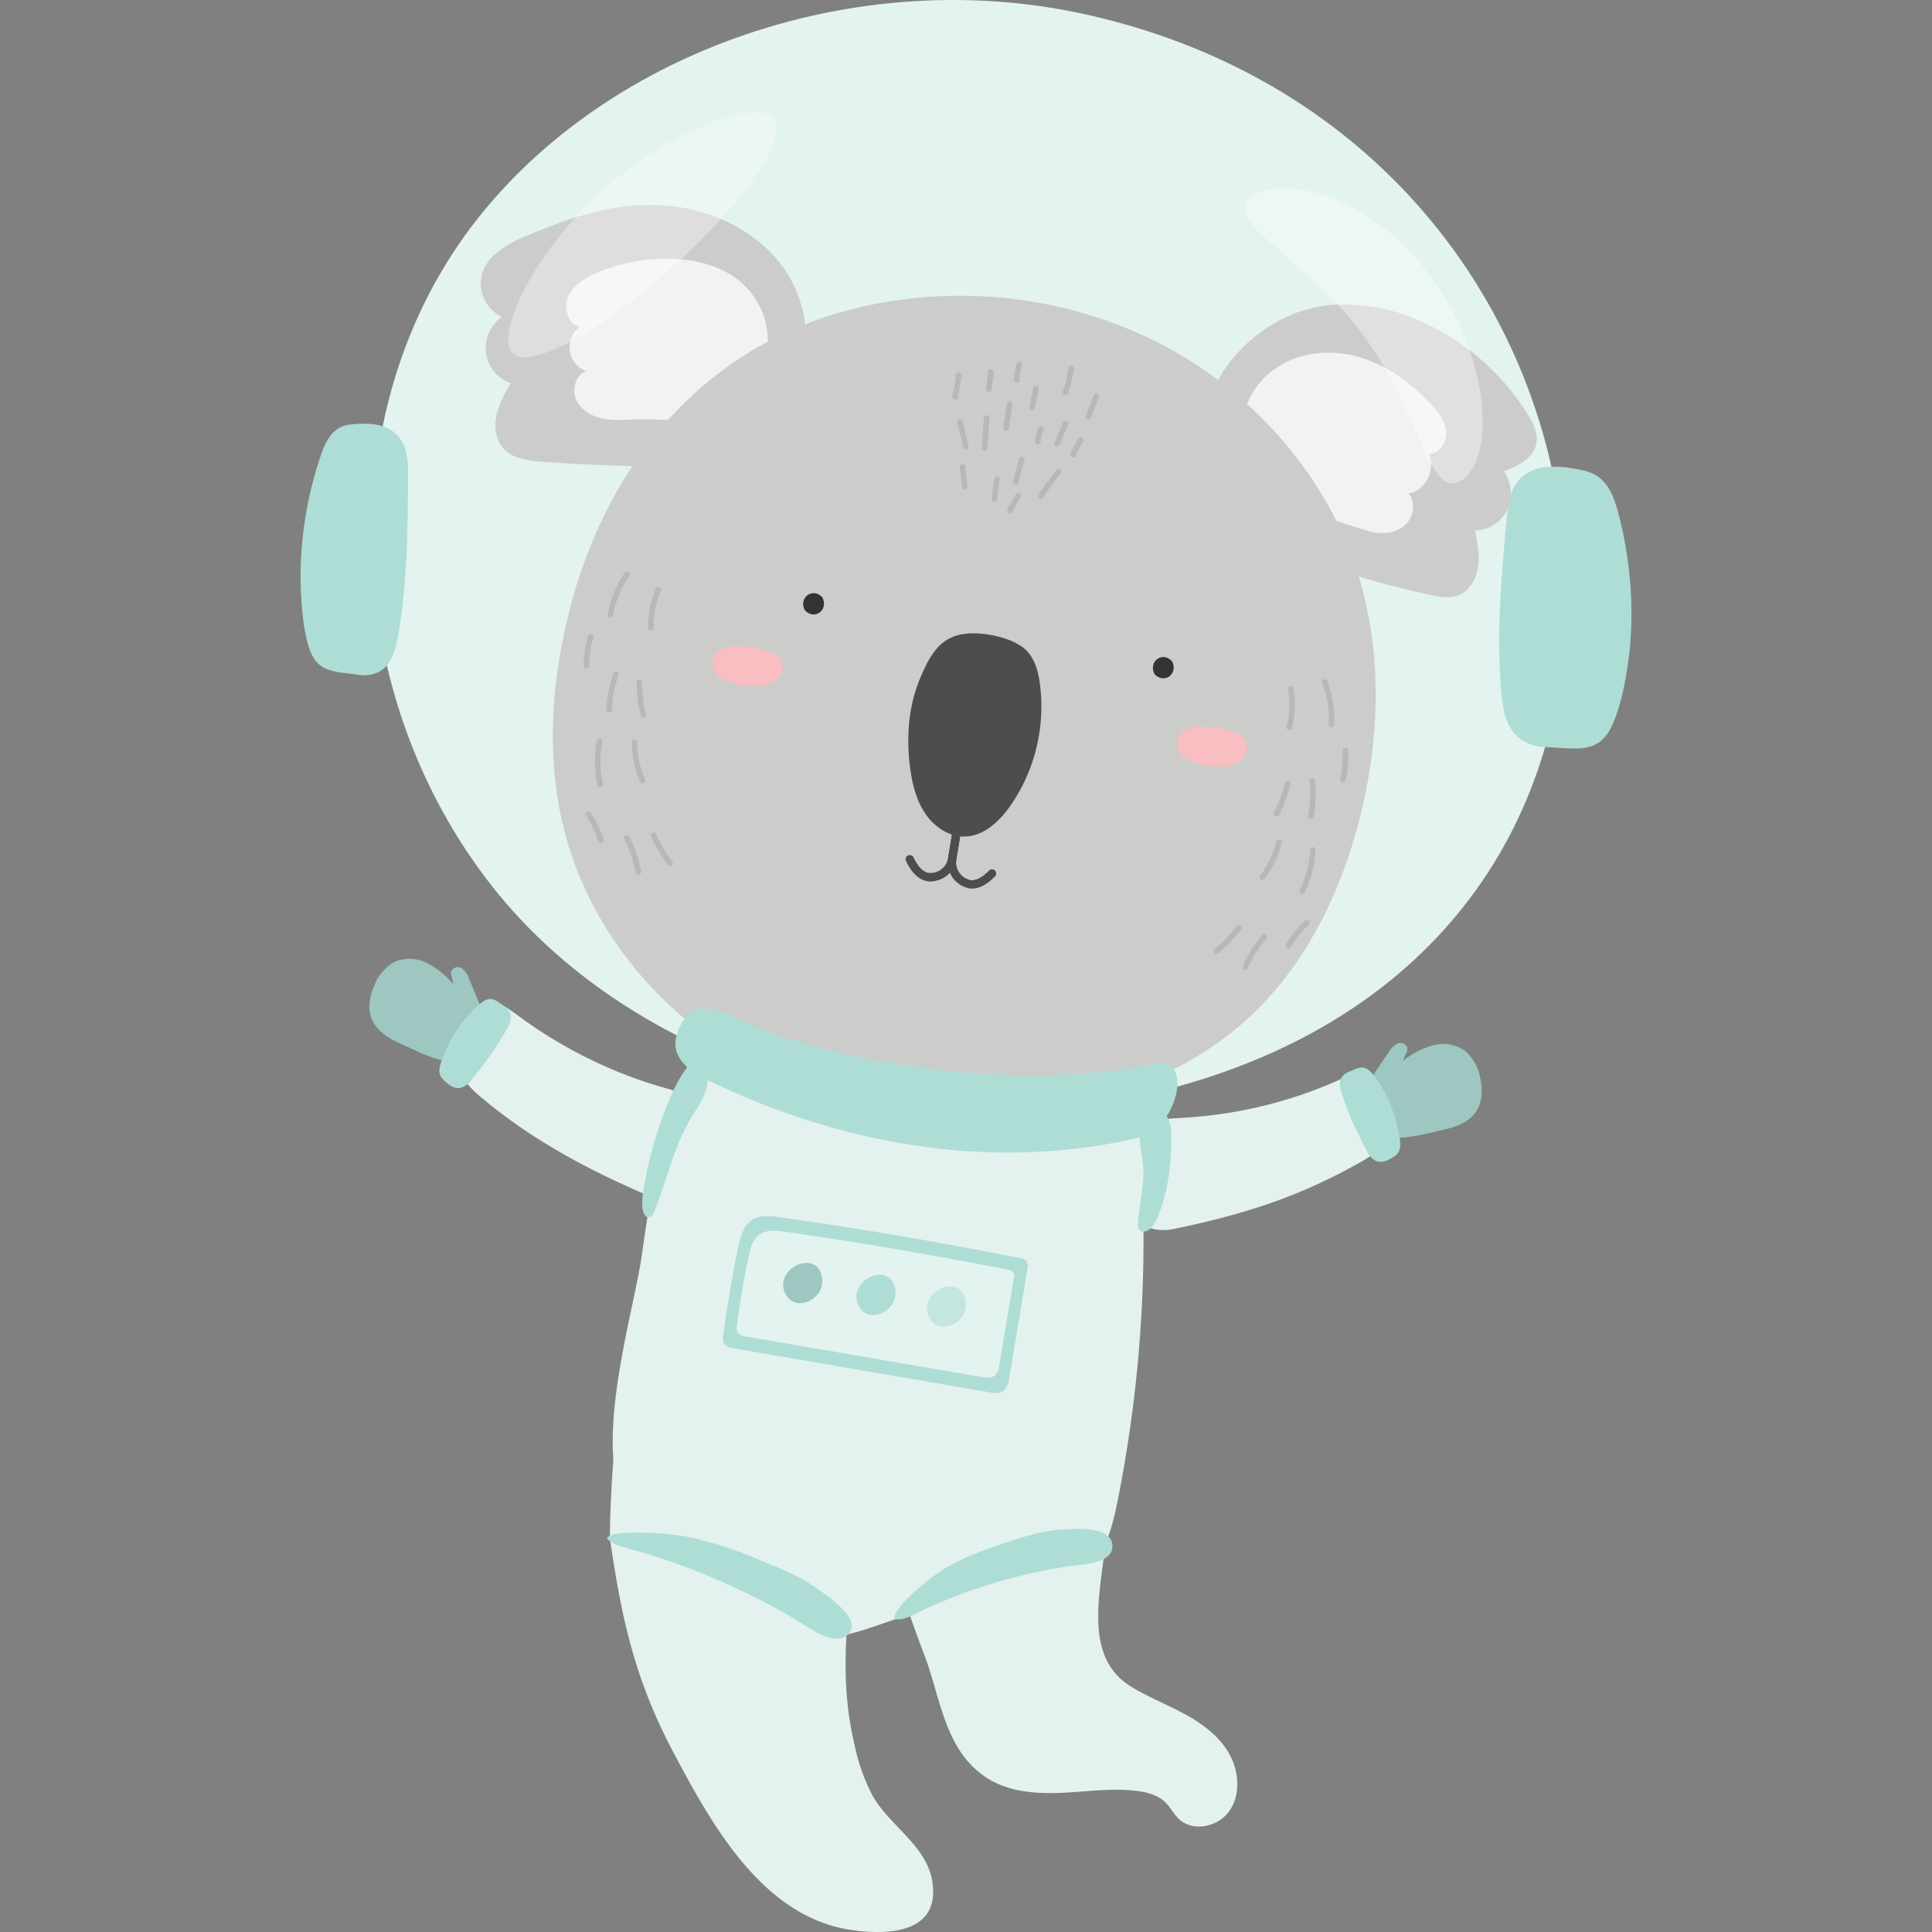 <svg id="Layer_1" data-name="Layer 1" xmlns="http://www.w3.org/2000/svg" viewBox="0 0 500 500"><rect x="0" y="0" width="500" height="500" fill="#808080" stroke="none"/><path d="M405.211,151.08c1.277,60.646-32.832,112.92-104.147,131.1-61.929,15.786-135.494-4.126-173.776-52.9C90.115,181.911,85.867,113.7,117.053,65.722c32.06-49.321,100.9-76.25,164.584-61.854C360.466,21.687,403.842,85.984,405.211,151.08Z" style="fill:#e2f3f0"/><path d="M88.812,110.288c-3.48,1.273-4.91,4.853-6.213,8.851A98.605,98.605,0,0,0,77.816,146.7c-.173,5.8.329,16.846,2.638,22.195s6.777,4.91,12.285,5.733a8.384,8.384,0,0,0,5.764-1c2.932-1.879,3.951-5.786,4.577-9.37,2.325-13.322,2.426-27,2.52-40.57.025-3.585-.045-7.476-2.165-10.315-3-4.013-8.273-3.938-12.595-3.523A8.1,8.1,0,0,0,88.812,110.288Z" style="fill:#aeddd5"/><path d="M412.108,122.535c4.243,1.964,5.657,6.2,6.868,10.891a101.379,101.379,0,0,1,3.035,31.775c-.42,6.541-2.28,18.843-5.8,24.356s-9.064,4.049-16.013,3.8a12.021,12.021,0,0,1-7-2.317c-3.392-2.675-4.218-7.179-4.6-11.244-1.409-15.085-.071-30.128,1.267-45.073.354-3.948.857-8.221,3.757-11.022,4.117-3.977,10.64-3.1,15.989-1.976A11.594,11.594,0,0,1,412.108,122.535Z" style="fill:#aeddd5"/><path d="M311.341,113.243a27.581,27.581,0,0,0,4.751,14.925c4.62,7,12,11.567,19.52,15.016,10.911,5,22.545,8.116,34.215,10.711,2.592.577,5.38,1.113,7.825.057,2.8-1.21,4.479-4.312,4.894-7.405s-.215-6.222-.842-9.277A9.5,9.5,0,0,0,390.039,132a10.01,10.01,0,0,0-.86-10.019c3.6-1.344,7.681-3.34,8.409-7.2.5-2.645-.815-5.271-2.225-7.543a62.315,62.315,0,0,0-26.6-23.618,48.289,48.289,0,0,0-24.674-4.656C327.058,80.605,311.086,96.24,311.341,113.243Z" style="fill:#cccccb"/><path d="M321.248,112.375a16.966,16.966,0,0,0,.2,2.091,20.75,20.75,0,0,0,8.167,12.953c5.955,4.492,16.43,7.434,23.695,9.772,3.156,1.016,6.816,1.2,9.57-.676s3.891-6.33,1.6-8.779c4.377-.653,7.245-6.293,5.266-10.356,2.708.219,4.771-2.912,4.519-5.69s-2.079-5.117-3.959-7.132c-5.111-5.479-11.354-10.037-18.462-12.115s-15.139-1.464-21.362,2.627A20.526,20.526,0,0,0,321.248,112.375Z" style="fill:#f2f2f3"/><path d="M206.339,100.311a32.019,32.019,0,0,1-17.413,17.532c-7.2,2.9-15.169,2.972-22.918,2.82q-12.831-.252-25.65-1.162c-3.723-.264-7.858-.777-10.269-3.692-1.891-2.287-2.221-5.594-1.565-8.511a29.345,29.345,0,0,1,3.663-8.113,9.776,9.776,0,0,1-6.432-7.866,9.878,9.878,0,0,1,4.183-9.305,9.583,9.583,0,0,1-5.495-7.908c-.677-9.291,11.363-12.894,17.97-15.52,8.706-3.462,17.959-5.763,27.35-5.531,14.429.356,29.386,7.68,35.741,20.943A33.128,33.128,0,0,1,206.6,99.646C206.515,99.869,206.428,100.09,206.339,100.311Z" style="fill:#cccccb"/><path d="M197.257,96.144a18.674,18.674,0,0,1-8.3,9.814c-7.243,3.933-16,2.4-24.206,2.591-2.9.066-5.84.359-8.694-.205s-5.7-2.168-6.917-4.868-.149-6.5,2.61-7.431a6.629,6.629,0,0,1-4.294-5.2,6.715,6.715,0,0,1,2.569-6.269c-3.077-.7-4.28-4.948-2.96-7.873s4.261-4.69,7.15-5.971c13.682-6.065,37.176-6.411,43.375,10.906A21.063,21.063,0,0,1,197.257,96.144Z" style="fill:#f2f2f3"/><path d="M354.22,200.773q-.893,5.275-2.189,10.457c-4.774,19.134-13.641,37.605-27.729,51.09-15.464,14.8-36.312,22.71-57.309,25.447-24.981,3.257-51.118-.544-73.314-12.759-22.215-12.225-40.139-33.185-47.1-58.027-5.583-19.932-4.046-41.434,1.439-61.4,9.88-35.96,33.567-64.372,69.188-74.662,33.972-9.813,72.6-3.022,100.515,19.361,15.169,12.164,27.26,28.587,33.392,47.295C356.7,164.6,357.222,183.024,354.22,200.773Z" style="fill:#cccccb;fill-rule:evenodd"/><path d="M165.2,226.363a.719.719,0,0,1-.707-.59,30.066,30.066,0,0,0-2.927-8.553.719.719,0,1,1,1.275-.664,31.557,31.557,0,0,1,3.067,8.961.716.716,0,0,1-.708.846Z" style="fill:#b8b8b7"/><path d="M155.368,203.823a.719.719,0,0,1-.7-.559,28.44,28.44,0,0,1-.22-11.48.719.719,0,1,1,1.413.265,26.981,26.981,0,0,0,.208,10.895.719.719,0,0,1-.541.861A.734.734,0,0,1,155.368,203.823Z" style="fill:#b8b8b7"/><path d="M166.291,202.648a.717.717,0,0,1-.657-.425,25.029,25.029,0,0,1-2.156-10.148.718.718,0,0,1,.718-.718h0a.718.718,0,0,1,.718.719,23.566,23.566,0,0,0,2.031,9.561.719.719,0,0,1-.363.949A.707.707,0,0,1,166.291,202.648Z" style="fill:#b8b8b7"/><path d="M173.431,224.156a.716.716,0,0,1-.571-.282,34.4,34.4,0,0,1-4.34-7.447.719.719,0,0,1,1.323-.562A32.9,32.9,0,0,0,174,223a.719.719,0,0,1-.57,1.156Z" style="fill:#b8b8b7"/><path d="M155.541,218.275a.718.718,0,0,1-.686-.5,25.751,25.751,0,0,0-3.161-6.646.719.719,0,0,1,1.2-.8,27.211,27.211,0,0,1,3.336,7.016.718.718,0,0,1-.473.9A.71.71,0,0,1,155.541,218.275Z" style="fill:#b8b8b7"/><path d="M157.639,184.389h-.032a.718.718,0,0,1-.687-.748,31.677,31.677,0,0,1,1.82-9.315.719.719,0,1,1,1.353.485,30.28,30.28,0,0,0-1.738,8.891A.718.718,0,0,1,157.639,184.389Z" style="fill:#b8b8b7"/><path d="M157.992,159.758a.742.742,0,0,1-.131-.012.718.718,0,0,1-.576-.836,28.175,28.175,0,0,1,4.317-10.6.718.718,0,1,1,1.191.8,26.739,26.739,0,0,0-4.1,10.056A.718.718,0,0,1,157.992,159.758Z" style="fill:#b8b8b7"/><path d="M168.447,163.187a.718.718,0,0,1-.718-.708,25.04,25.04,0,0,1,2.02-10.178.719.719,0,0,1,1.32.569,23.582,23.582,0,0,0-1.9,9.589.718.718,0,0,1-.709.728Z" style="fill:#b8b8b7"/><path d="M166.518,185.825a.72.72,0,0,1-.7-.545,34.987,34.987,0,0,1-1.04-8.6.719.719,0,0,1,.719-.716h0a.72.72,0,0,1,.715.722,33.535,33.535,0,0,0,1,8.251.72.72,0,0,1-.523.872A.754.754,0,0,1,166.518,185.825Z" style="fill:#b8b8b7"/><path d="M151.749,173.017h-.006a.717.717,0,0,1-.712-.724,27.51,27.51,0,0,1,1.169-7.709.718.718,0,1,1,1.375.414,26.1,26.1,0,0,0-1.108,7.307A.717.717,0,0,1,151.749,173.017Z" style="fill:#b8b8b7"/><path d="M322.307,250.959a.718.718,0,0,1-.658-1.007,31.169,31.169,0,0,1,5.02-7.956.719.719,0,0,1,1.086.942,29.656,29.656,0,0,0-4.789,7.59A.719.719,0,0,1,322.307,250.959Z" style="fill:#b8b8b7"/><path d="M336.975,231.462a.717.717,0,0,1-.644-1.035,26.884,26.884,0,0,0,2.7-10.5.732.732,0,0,1,.751-.684.717.717,0,0,1,.684.751,28.33,28.33,0,0,1-2.846,11.068A.721.721,0,0,1,336.975,231.462Z" style="fill:#b8b8b7"/><path d="M326.7,227.715a.718.718,0,0,1-.57-1.155,23.333,23.333,0,0,0,4.155-8.775.718.718,0,1,1,1.4.33,24.756,24.756,0,0,1-4.413,9.319A.715.715,0,0,1,326.7,227.715Z" style="fill:#b8b8b7"/><path d="M314.86,246.856a.718.718,0,0,1-.453-1.276,32.435,32.435,0,0,0,5.656-5.923.719.719,0,0,1,1.156.854,33.852,33.852,0,0,1-5.907,6.185A.714.714,0,0,1,314.86,246.856Z" style="fill:#b8b8b7"/><path d="M333.492,245.422a.717.717,0,0,1-.617-1.084,26.821,26.821,0,0,1,4.832-6,.719.719,0,0,1,.978,1.053,25.361,25.361,0,0,0-4.573,5.682A.72.72,0,0,1,333.492,245.422Z" style="fill:#b8b8b7"/><path d="M339.246,212.1a.7.7,0,0,1-.136-.013.718.718,0,0,1-.571-.84,30.334,30.334,0,0,0,.364-9.031.718.718,0,0,1,1.428-.156,31.782,31.782,0,0,1-.381,9.457A.718.718,0,0,1,339.246,212.1Z" style="fill:#b8b8b7"/><path d="M344.555,188.156h-.038a.719.719,0,0,1-.68-.755,26.926,26.926,0,0,0-1.645-10.725.719.719,0,0,1,1.347-.5,28.384,28.384,0,0,1,1.733,11.3A.719.719,0,0,1,344.555,188.156Z" style="fill:#b8b8b7"/><path d="M333.675,188.964a.719.719,0,0,1-.7-.894,23.633,23.633,0,0,0,.364-9.749.719.719,0,0,1,1.416-.246,25.115,25.115,0,0,1-.386,10.346A.719.719,0,0,1,333.675,188.964Z" style="fill:#b8b8b7"/><path d="M330.34,211.359a.718.718,0,0,1-.637-1.048,33.359,33.359,0,0,0,2.857-7.755.718.718,0,0,1,1.4.325,34.759,34.759,0,0,1-2.98,8.09A.718.718,0,0,1,330.34,211.359Z" style="fill:#b8b8b7"/><path d="M347.536,202.5a.677.677,0,0,1-.16-.018.718.718,0,0,1-.541-.86,26.173,26.173,0,0,0,.607-7.342.718.718,0,0,1,.675-.759.7.7,0,0,1,.759.675,27.586,27.586,0,0,1-.64,7.746A.718.718,0,0,1,347.536,202.5Z" style="fill:#b8b8b7"/><path d="M249.958,116.343a.719.719,0,0,1-.7-.559l-1.448-6.356a.719.719,0,1,1,1.4-.32l1.448,6.357a.718.718,0,0,1-.541.86A.734.734,0,0,1,249.958,116.343Z" style="fill:#b8b8b7"/><path d="M247.717,103.49l-1.384-.375c.429-2.032.8-4.1,1.113-6.134a.718.718,0,1,1,1.42.216c-.268,1.764-.584,3.548-.942,5.316a.705.705,0,0,1-.015.4Z" style="fill:#b8b8b7"/><path d="M260.4,111.47a.655.655,0,0,1-.1-.007.718.718,0,0,1-.614-.809c.066-.492.137-.985.207-1.477l.667-4.678a.719.719,0,0,1,1.423.2l-.663,4.652c-.074.516-.144,1-.211,1.5A.718.718,0,0,1,260.4,111.47Z" style="fill:#b8b8b7"/><path d="M254.811,116.707h-.051a.719.719,0,0,1-.666-.768l.549-7.829a.727.727,0,0,1,.767-.666.719.719,0,0,1,.667.767l-.55,7.829A.718.718,0,0,1,254.811,116.707Z" style="fill:#b8b8b7"/><path d="M255.865,101.517a.922.922,0,0,1-.1-.007.719.719,0,0,1-.608-.814l.122-.835c.175-1.184.355-2.409.455-3.631a.711.711,0,0,1,.774-.657.719.719,0,0,1,.658.774c-.1,1.269-.287,2.516-.465,3.723l-.122.831A.718.718,0,0,1,255.865,101.517Z" style="fill:#b8b8b7"/><path d="M267.1,106.067a.7.7,0,0,1-.15-.016.718.718,0,0,1-.554-.852l1.016-4.774a.718.718,0,1,1,1.4.3L267.8,105.5A.718.718,0,0,1,267.1,106.067Z" style="fill:#b8b8b7"/><path d="M262.86,125.4a.717.717,0,0,1-.693-.907l1.592-5.85a.718.718,0,1,1,1.386.378l-1.592,5.849A.719.719,0,0,1,262.86,125.4Z" style="fill:#b8b8b7"/><path d="M257.386,129.934l-.047,0a.717.717,0,0,1-.671-.762,40.177,40.177,0,0,1,.694-5.293.719.719,0,1,1,1.41.282,38.67,38.67,0,0,0-.67,5.1A.718.718,0,0,1,257.386,129.934Z" style="fill:#b8b8b7"/><path d="M249.7,126.7a.719.719,0,0,1-.712-.632l-.617-5.13a.718.718,0,1,1,1.426-.172l.617,5.13a.717.717,0,0,1-.627.8A.635.635,0,0,1,249.7,126.7Z" style="fill:#b8b8b7"/><path d="M273.514,115.558a.7.7,0,0,1-.3-.067.718.718,0,0,1-.351-.953c.794-1.717,1.548-3.481,2.239-5.241a.718.718,0,1,1,1.337.525c-.7,1.787-1.466,3.577-2.271,5.319A.718.718,0,0,1,273.514,115.558Z" style="fill:#b8b8b7"/><path d="M269.365,129.221a.734.734,0,0,1-.238-.04.719.719,0,0,1-.44-.916,6.673,6.673,0,0,1,1.013-1.726l3.716-5.029a.719.719,0,0,1,1.157.854l-3.717,5.03a5.437,5.437,0,0,0-.813,1.346A.718.718,0,0,1,269.365,129.221Z" style="fill:#b8b8b7"/><path d="M268.61,114.967l-.05,0a.718.718,0,0,1-.668-.765,11.3,11.3,0,0,1,.814-3.516.718.718,0,0,1,1.33.543,9.846,9.846,0,0,0-.71,3.07A.719.719,0,0,1,268.61,114.967Z" style="fill:#b8b8b7"/><path d="M275.716,102.36a.72.72,0,0,1-.677-.96,27.853,27.853,0,0,0,1.415-6.07.719.719,0,1,1,1.428.168,29.308,29.308,0,0,1-1.489,6.383A.718.718,0,0,1,275.716,102.36Z" style="fill:#b8b8b7"/><path d="M281.7,108.624a.718.718,0,0,1-.671-.975l2.03-5.329a.718.718,0,1,1,1.342.512l-2.03,5.329A.718.718,0,0,1,281.7,108.624Z" style="fill:#b8b8b7"/><path d="M277.7,118.449a.718.718,0,0,1-.659-1,35.4,35.4,0,0,1,2.036-3.98.719.719,0,0,1,1.236.734,33.793,33.793,0,0,0-1.954,3.818A.72.72,0,0,1,277.7,118.449Z" style="fill:#b8b8b7"/><path d="M263.154,99.077h-.03a.719.719,0,0,1-.689-.747,18.294,18.294,0,0,1,.662-4.195.719.719,0,0,1,1.384.388,16.822,16.822,0,0,0-.611,3.865A.717.717,0,0,1,263.154,99.077Z" style="fill:#b8b8b7"/><path d="M261.371,132.792a.718.718,0,0,1-.626-1.069l2.11-3.775a.719.719,0,1,1,1.254.7L262,132.424A.716.716,0,0,1,261.371,132.792Z" style="fill:#b8b8b7"/><path d="M317.391,188.8a32.489,32.489,0,0,0-5.737-.7,9.868,9.868,0,0,0-4.383.631,4.382,4.382,0,0,0-2.673,3.4c-.2,2.174,1.676,3.979,3.613,4.883a16.709,16.709,0,0,0,6.663,1.4,11.319,11.319,0,0,0,4.318-.573,5.55,5.55,0,0,0,3.2-2.888C323.909,191.376,320.2,189.4,317.391,188.8Z" style="fill:#f9bebf;fill-rule:evenodd"/><path d="M197.172,167.973a32.7,32.7,0,0,0-5.764-.7,9.937,9.937,0,0,0-4.4.631,4.391,4.391,0,0,0-2.684,3.406c-.2,2.178,1.684,3.988,3.63,4.9a16.82,16.82,0,0,0,6.693,1.4,11.4,11.4,0,0,0,4.337-.573,5.565,5.565,0,0,0,3.215-2.893C203.72,170.561,200,168.574,197.172,167.973Z" style="fill:#f9bebf;fill-rule:evenodd"/><path d="M240.867,228.126a5.223,5.223,0,0,1-1.364-.18c-1.991-.541-3.679-2.261-5.017-5.113a1.083,1.083,0,0,1,1.961-.92c1.055,2.251,2.274,3.577,3.623,3.944a4.607,4.607,0,0,0,5.291-3.774l1.184-7.167a1.082,1.082,0,0,1,2.136.353l-1.184,7.166a6.472,6.472,0,0,1-2.626,4.3A7.127,7.127,0,0,1,240.867,228.126Z" style="fill:#4d4d4d"/><path d="M251.527,229.963c-.12,0-.24,0-.358-.012a6.854,6.854,0,0,1-5.808-7.868l1.185-7.167a1.082,1.082,0,0,1,2.136.353l-1.185,7.166a4.7,4.7,0,0,0,3.819,5.357c1.383.084,2.946-.749,4.651-2.506a1.083,1.083,0,0,1,1.554,1.508C255.478,228.9,253.464,229.963,251.527,229.963Z" style="fill:#4d4d4d"/><path d="M268.308,193.155a44.528,44.528,0,0,1-6.812,15.354c-2.814,4.019-6.787,7.78-11.61,7.98-4.123.172-8.021-2.412-10.384-5.876s-3.4-7.7-3.962-11.887c-1.019-7.618-.487-15.676,2.44-22.82,3.2-7.807,6.325-12.3,14.741-11.982,4.221.158,10.566,1.611,13.342,4.871,1.944,2.284,2.7,5.376,3.089,8.38A44.962,44.962,0,0,1,268.308,193.155Z" style="fill:#4d4d4d"/><path d="M212.833,154.607c1.685,3.289-2.075,6.024-4.554,3.311C206.594,154.629,210.355,151.9,212.833,154.607Z" style="fill:#333;fill-rule:evenodd"/><path d="M303.333,171.146c1.679,3.282-2.069,6.013-4.538,3.306C297.116,171.17,300.864,168.439,303.333,171.146Z" style="fill:#333;fill-rule:evenodd"/><g style="opacity:0.39"><path d="M378.563,124.1c-8.615,6.222-10.71-17.049-25.739-37.34C337.87,66.569,315.58,57.047,324.1,50.855s31.045.453,46.1,20.612C385.32,91.729,387.184,117.871,378.563,124.1Z" style="fill:#fff"/></g><g style="opacity:0.35"><path d="M200.275,30.677c4,4.717-7.94,22.108-26.664,38.844S136.467,96,132.468,91.285s5.015-25.469,23.739-42.2S196.276,25.96,200.275,30.677Z" style="fill:#fff"/></g><path d="M373.385,292.422c3.349-.726,6.915-1.974,8.761-4.934,1.518-2.435,1.543-5.569.947-8.395a11.894,11.894,0,0,0-4-7.163,9.929,9.929,0,0,0-8.261-1.4,21.752,21.752,0,0,0-7.671,3.953c.217-1.2,1.357-2.266,1.01-3.435a1.914,1.914,0,0,0-2.593-.946,5.639,5.639,0,0,0-2.193,2.194q-3.072,4.512-6.043,9.1a2.5,2.5,0,0,0-.336.651,2.685,2.685,0,0,0,.59,2.026c2.041,3.365,2.307,9.466,6.359,10.212C363.607,294.952,369.76,293.208,373.385,292.422Z" style="fill:#9dc7c0"/><path d="M352.2,300.707c2.469-1.4,5.034-3.018,5.985-5.845,1.312-3.9-.838-8.571-1.882-13.1a4.891,4.891,0,0,0-6.224-3.68,46.569,46.569,0,0,0-4.359,1.777,114.575,114.575,0,0,1-35.29,9.1C299.705,290,290.252,288.5,289,301.22c-.951,9.687,4.779,18.9,14.823,16.824C321.889,314.31,336.258,309.744,352.2,300.707Z" style="fill:#e3f2ef"/><path d="M361.594,298.633c.993-1.11.863-2.617.614-4.243A37.4,37.4,0,0,0,359.025,284c-.96-2.02-3.079-5.7-4.819-7.065s-3.2-.31-5.237.516a3.517,3.517,0,0,0-1.8,1.493c-.674,1.221-.342,2.748.067,4.087a91.81,91.81,0,0,0,6.194,14.273,6.161,6.161,0,0,0,2.544,3.1c1.738.795,3.555-.243,4.987-1.218A3.4,3.4,0,0,0,361.594,298.633Z" style="fill:#aeddd5"/><path d="M103.767,270.157c-3.142-1.395-6.4-3.346-7.631-6.625-1.016-2.7-.434-5.772.7-8.42a11.725,11.725,0,0,1,5.3-6.2,9.907,9.907,0,0,1,8.368.312,22.058,22.058,0,0,1,6.753,5.44c.019-1.222-.892-2.5-.325-3.573a1.9,1.9,0,0,1,2.725-.4,5.721,5.721,0,0,1,1.723,2.6q2.139,5.049,4.162,10.15a2.543,2.543,0,0,1,.2.707,2.665,2.665,0,0,1-.97,1.865c-2.652,2.881-4.095,8.806-8.21,8.71C112.859,274.632,107.168,271.667,103.767,270.157Z" style="fill:#9dc7c0"/><path d="M124.582,284.035c-2.445-2.06-4.972-4.393-5.522-7.7-.757-4.553,2.386-9.072,4.266-13.627a4.894,4.894,0,0,1,7.138-2.317c1.474.872,2.86,1.907,4.222,2.9a119.024,119.024,0,0,0,32.984,16.936c9.521,3.1,17.84,3.4,17.886,16.11.035,9.884-2.489,19.329-11.353,15.75C157.556,305.361,140.024,297.045,124.582,284.035Z" style="fill:#e3f2ef"/><path d="M114.119,278.651c-.757-1.291-.338-2.74.22-4.284a36.987,36.987,0,0,1,5.133-9.537c1.331-1.784,4.121-4.96,6.091-5.941s3.2.35,5.032,1.575a3.574,3.574,0,0,1,1.471,1.831c.424,1.334-.2,2.763-.857,3.992a90.718,90.718,0,0,1-8.834,12.723,6.065,6.065,0,0,1-3.093,2.515c-1.857.425-3.436-.964-4.651-2.211A3.456,3.456,0,0,1,114.119,278.651Z" style="fill:#aeddd5"/><path d="M163.284,392.086c2.544,3.408,25.436,26.245,29.672,28,26.094,10.829,32.657-3.52,59.685-5.439,9.711-.689,22.037-.59,28.292-7.086,5.364-5.572,7.184-13.27,8.584-20.557a344.66,344.66,0,0,0,5.558-90.647,7.4,7.4,0,0,0-.769-3.249c-1.336-2.333-4.578-3.262-7.4-3.878-27.118-5.928-56.376-8.2-100.771-14.347-13.486-1.868-18.2,37.647-20.116,50.515C163.705,340.986,152.268,377.327,163.284,392.086Z" style="fill:#e3f2ef"/><path d="M286.9,463.218c-4.319.133-8.649.639-12.973.793-6.643.236-13.646-.479-19.151-4.3-10.3-7.16-11.339-20.177-15.437-31.1a330.291,330.291,0,0,1-12.242-38.727,10.5,10.5,0,0,1-.3-5.359c1.1-3.768,5.413-4.819,8.922-5.161,13.832-1.348,47.427-11.847,50.473,8.688,2.262,15.247-9.361,38.784,6.656,48.524,4.383,2.666,9.179,4.534,13.683,6.978s8.838,5.6,11.456,10.088,3.176,10.532.3,14.853-9.581,5.777-13.273,2.173c-1.268-1.238-2.085-2.9-3.34-4.147-2.047-2.042-5.008-2.769-7.845-3.082A49.39,49.39,0,0,0,286.9,463.218Z" style="fill:#e3f2ef"/><path d="M225.571,464.24c4.024,7.821,14.176,13.193,15.7,22.609,2.155,13.335-11.049,14.038-20.788,12.651-23.106-3.291-36.249-27.255-46.119-45.817-10.3-19.371-13.6-35.616-16.46-55.156-.274-1.872.559-20.67,1.12-22.371,1.2-3.628,10.347,3.619,13.6,3.117,13.965-2.153,39.04-13.792,47.366,8.556,4.331,11.625,1.113,13.73-.142,25.941-1.274,12.4-1.789,24.6,1.23,37.41A51.043,51.043,0,0,0,225.571,464.24Z" style="fill:#e3f2ef"/><path d="M211.431,411.076c-4.018-2.877-8.788-4.875-13.54-6.817a111.1,111.1,0,0,0-19-6.371c-6.681-1.41-21.731-2.078-21.759.3,1.524,1.836,5.509,2.517,8.015,3.26a179.8,179.8,0,0,1,40.735,17.668c3.126,1.857,10.467,7.66,13.925,3.521C222.92,418.915,214.349,413.166,211.431,411.076Z" style="fill:#aeddd5"/><path d="M274.527,395.856c-4.518.258-8.889,1.638-13.207,3.051-5.563,1.819-11.17,3.728-16.29,6.7-5.148,2.985-14.983,11.609-13.334,13.427,2.236.465,5.194-1.436,7.274-2.394a140.374,140.374,0,0,1,37.742-11.33c3.248-.49,11.886-.549,11.136-5.781C287.174,394.823,277.809,395.668,274.527,395.856Z" style="fill:#aeddd5"/><path d="M259.815,359.887c-.051.042-.1.083-.158.121a4.7,4.7,0,0,1-3.526.322L189.9,348.96a3.289,3.289,0,0,1-2.565-1.338,3.44,3.44,0,0,1-.146-2.01q1.507-11.63,3.91-23.113c1.4-6.672,3.9-8.409,10.164-7.539q10.633,1.478,21.236,3.171,20.862,3.333,41.587,7.5a2.562,2.562,0,0,1,1.542.7,2.754,2.754,0,0,1,.26,2.213q-2.341,14.014-4.682,28.029A5.325,5.325,0,0,1,259.815,359.887Z" style="fill:#aeddd5;fill-rule:evenodd"/><path d="M257.376,356.077c-.046.033-.093.064-.143.094a4.776,4.776,0,0,1-3.218.192l-60.758-10.434a3.3,3.3,0,0,1-2.371-1.127,2.5,2.5,0,0,1-.169-1.622q1.165-9.339,3.153-18.543c1.155-5.347,3.409-6.7,9.155-5.877q9.749,1.395,19.474,2.963,19.136,3.085,38.16,6.844a2.605,2.605,0,0,1,1.422.594,2.022,2.022,0,0,1,.279,1.788q-1.885,11.244-3.769,22.488A3.859,3.859,0,0,1,257.376,356.077Z" style="fill:#e2f3f0;fill-rule:evenodd"/><path d="M212.414,329.441c-2.177-5.909-12.207-.692-9.162,5.364,2.577,5.126,9.985,1.445,9.532-3.624A6.8,6.8,0,0,0,212.414,329.441Z" style="fill:#9dc7c0"/><path d="M231.366,332.5c-2.176-5.91-12.207-.693-9.162,5.364,2.578,5.126,9.986,1.445,9.533-3.625A6.786,6.786,0,0,0,231.366,332.5Z" style="fill:#aeddd5"/><path d="M249.61,335.508c-2.177-5.91-12.207-.693-9.162,5.364,2.577,5.126,9.985,1.445,9.532-3.625A6.778,6.778,0,0,0,249.61,335.508Z" style="fill:#c4e6e0"/><path d="M302.2,305.964a61.578,61.578,0,0,0,.884-12.095,9.24,9.24,0,0,0-1.066-4.9c-3.255-5.017-7.1,1.733-7.1,5.118,0,2.423.663,4.793.891,7.205.483,5.1-1,10.169-1.279,15.285a2.464,2.464,0,0,0,.338,1.7c.657.815,1.979.441,2.757-.252a9.247,9.247,0,0,0,2.211-3.622A44.341,44.341,0,0,0,302.2,305.964Z" style="fill:#aeddd5"/><path d="M169.056,296.524a104.086,104.086,0,0,1,4.834-13.476c1.313-2.991,7-14.134,9.1-6.129a9.423,9.423,0,0,1-.152,4.752c-.8,2.949-2.521,5.21-3.969,7.62-4.48,7.456-6.362,16.385-9.487,24.145-.267.664-.624,1.4-1.24,1.592-.962.3-1.665-.941-1.831-2.041a17.4,17.4,0,0,1,.264-5.312A99.4,99.4,0,0,1,169.056,296.524Z" style="fill:#aeddd5"/><path d="M186.761,281.248c31.6,14.579,68.735,21.756,106,13.641a14.4,14.4,0,0,0,9.863-7.113c2.785-5.174,4.078-13.975-4.51-12.3-30.351,5.925-69.654,2.12-100.989-9.014a30.847,30.847,0,0,1-5.382-2.5,22.142,22.142,0,0,0-9.325-2.856c-2.627-.1-4.376.623-6.324,4.334C171.352,274.475,180.629,278.418,186.761,281.248Z" style="fill:#aeddd5"/></svg>